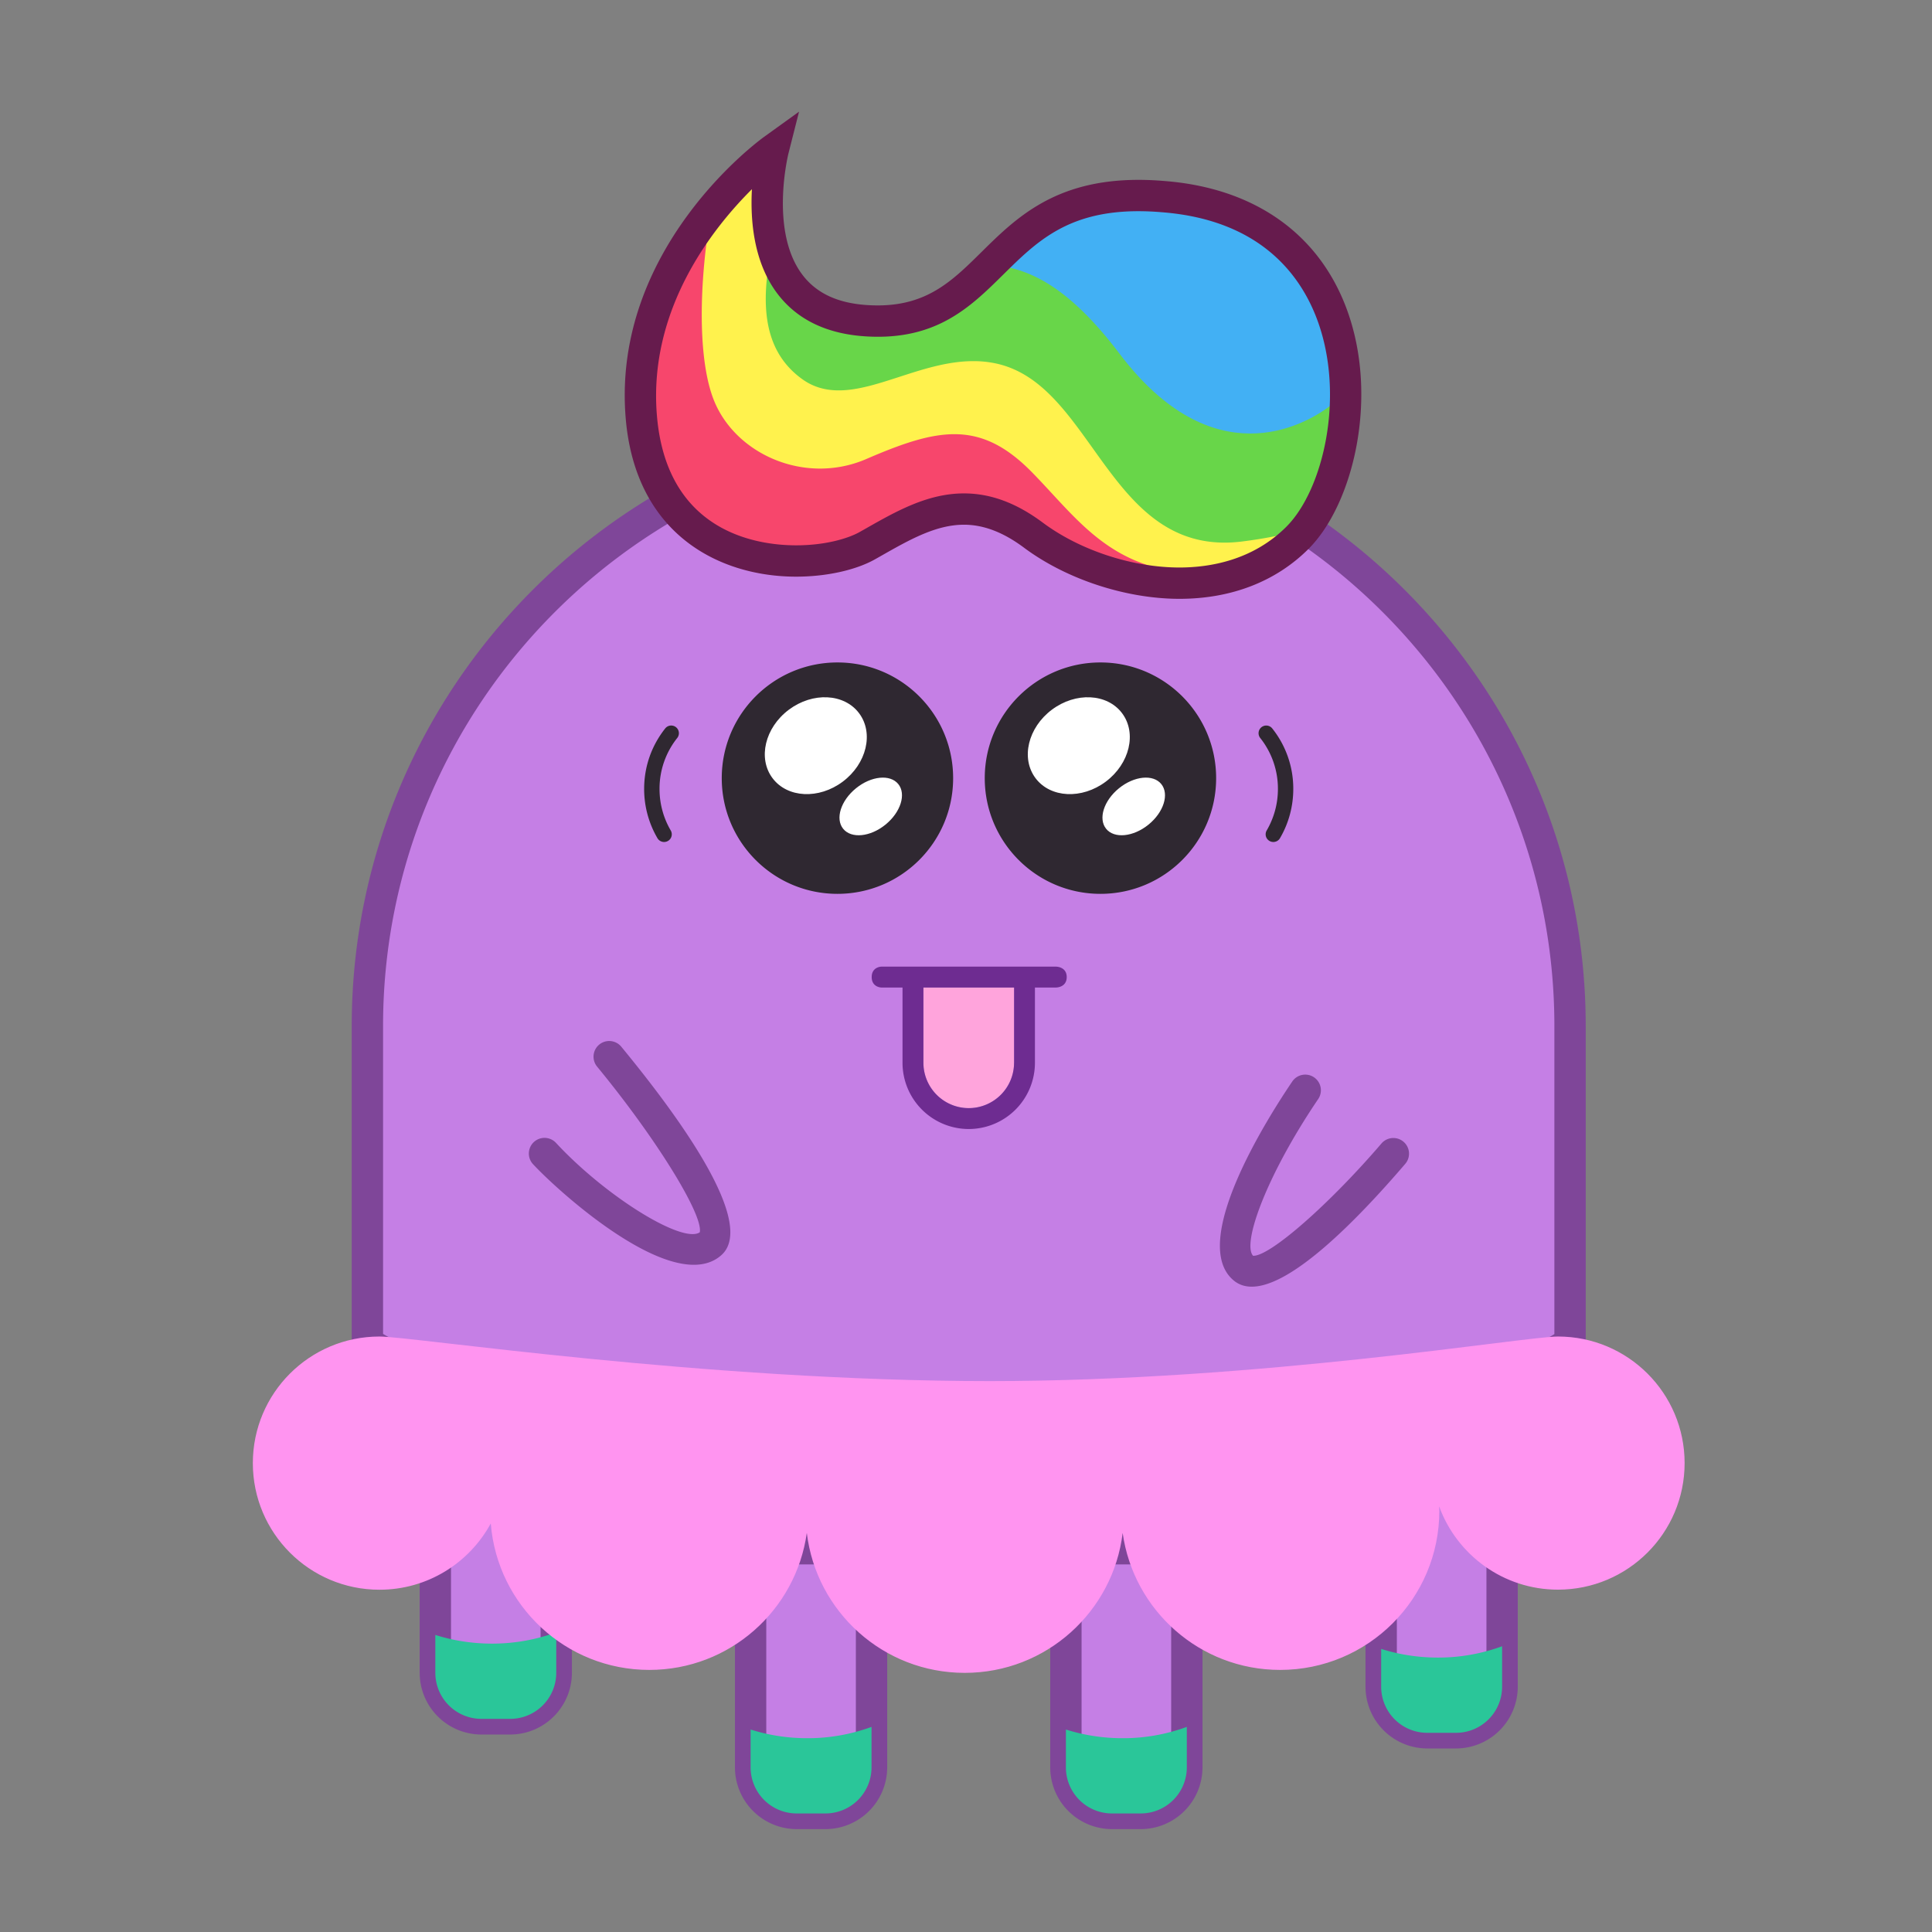 <svg t="1737442491075" class="icon" viewBox="0 0 1024 1024" version="1.1" xmlns="http://www.w3.org/2000/svg" p-id="9539" width="200" height="200"><rect x="0" y="0" width="1024" height="1024" fill="#808080" stroke="none"/><path d="M604.625 961.165h-15.255a24.449 24.449 0 0 1-24.421-24.421v-91.457a24.449 24.449 0 0 1 24.421-24.421h15.255a24.449 24.449 0 0 1 24.421 24.421v91.457a24.449 24.449 0 0 1-24.421 24.421z m-167.117 0h-15.238a24.449 24.449 0 0 1-24.427-24.421v-91.457a24.449 24.449 0 0 1 24.427-24.421h15.238a24.449 24.449 0 0 1 24.421 24.421v91.457a24.449 24.449 0 0 1-24.421 24.421z m334.217-42.764h-15.249a24.438 24.438 0 0 1-24.421-24.399v-91.452a24.449 24.449 0 0 1 24.421-24.421h15.249a24.449 24.449 0 0 1 24.421 24.421v91.452c0 13.45-10.96 24.399-24.421 24.399z m-501.323-7.384h-15.238a24.438 24.438 0 0 1-24.427-24.399v-91.452a24.449 24.449 0 0 1 24.427-24.421h15.238a24.449 24.449 0 0 1 24.421 24.421v91.452a24.438 24.438 0 0 1-24.421 24.399z m244.769-153.069c-226.941 0-299.6-33.571-316.466-43.866l-3.98-2.424V543.821c0-175.741 142.973-318.713 318.713-318.713s318.719 142.973 318.719 318.713v167.836l-3.847 2.447c-16.168 10.29-86.536 43.844-313.139 43.844z" fill="#C57FE5" p-id="9540"></path><path d="M604.625 969.468h-15.255a32.751 32.751 0 0 1-32.724-32.724v-91.457a32.751 32.751 0 0 1 32.724-32.724h15.255a32.762 32.762 0 0 1 32.724 32.724v91.457a32.762 32.762 0 0 1-32.724 32.724z m-15.249-140.299a16.146 16.146 0 0 0-16.118 16.118v91.457a16.157 16.157 0 0 0 16.118 16.118h15.255a16.152 16.152 0 0 0 16.118-16.118v-91.457a16.14 16.14 0 0 0-16.118-16.118h-15.255z m-151.868 140.299h-15.238a32.768 32.768 0 0 1-32.729-32.724v-91.457a32.768 32.768 0 0 1 32.729-32.724h15.238a32.762 32.762 0 0 1 32.724 32.724v91.457a32.762 32.762 0 0 1-32.724 32.724z m-15.238-140.299a16.14 16.14 0 0 0-16.124 16.118v91.457a16.146 16.146 0 0 0 16.124 16.118h15.238a16.146 16.146 0 0 0 16.118-16.118v-91.457a16.14 16.14 0 0 0-16.118-16.118h-15.238z m349.455 97.551h-15.249a32.757 32.757 0 0 1-32.724-32.718v-91.446a32.757 32.757 0 0 1 32.724-32.724h15.249a32.751 32.751 0 0 1 32.724 32.724v91.446a32.757 32.757 0 0 1-32.724 32.718z m-15.249-140.294a16.14 16.14 0 0 0-16.118 16.118v91.452a16.124 16.124 0 0 0 16.118 16.096h15.249a16.135 16.135 0 0 0 16.118-16.096v-91.452a16.146 16.146 0 0 0-16.118-16.118h-15.249z m-486.073 132.91h-15.238a32.762 32.762 0 0 1-32.729-32.718v-91.446a32.762 32.762 0 0 1 32.729-32.724h15.238a32.757 32.757 0 0 1 32.724 32.724v91.446a32.757 32.757 0 0 1-32.724 32.718z m-15.238-140.294a16.14 16.14 0 0 0-16.124 16.118v91.452a16.129 16.129 0 0 0 16.124 16.096h15.238a16.129 16.129 0 0 0 16.118-16.096v-91.452a16.14 16.14 0 0 0-16.118-16.118h-15.238z m260.007-12.792c-268.57 0-323.772-46.755-325.992-48.753a8.292 8.292 0 0 1-2.756-6.177V543.821c0-180.318 146.698-327.016 327.016-327.016s327.021 146.698 327.021 327.016v167.499c0 2.258-0.919 4.423-2.552 5.983-2.076 1.998-54.006 48.947-322.737 48.947zM203.029 706.997c13.805 8.419 84.007 42.648 312.143 42.648 227.632 0 295.388-34.085 308.683-42.543V543.821c0-171.163-139.247-310.41-310.416-310.41-171.157 0-310.41 139.247-310.41 310.41v163.176z m460.418-25.03c-3.631 0-6.864-1.041-9.592-3.321-23.945-19.949 17.735-85.745 31.08-105.439a8.292 8.292 0 1 1 13.733 9.321c-27.272 40.224-40.473 76.507-34.517 83.055a3.576 3.576 0 0 0 0.244 0.006c9.006 0 40.202-27.321 67.877-59.602a8.303 8.303 0 0 1 12.604 10.81c-26.729 31.19-60.621 65.165-81.427 65.171z m-295.709-11.602c-28.827 0-73.639-40.855-85.219-53.32a8.297 8.297 0 1 1 12.166-11.297c26.408 28.445 67.058 53.619 76.213 47.397 1.887-9.327-23.176-49.838-54.305-87.671a8.303 8.303 0 1 1 12.819-10.55c34.113 41.458 70.988 94.247 52.932 110.326-4.024 3.581-9.017 5.114-14.607 5.114z" fill="#7F4699" p-id="9541"></path><path d="M294.823 865.147v21.471a24.41 24.41 0 0 1-24.421 24.415h-15.238a24.432 24.432 0 0 1-24.427-24.415v-20.065c9.277 2.95 19.428 4.605 30.1 4.605 12.188 0 23.69-2.197 33.986-6.011z m133.12 56.137c-10.672 0-20.823-1.655-30.1-4.605v20.065a24.421 24.421 0 0 0 24.427 24.421h15.238a24.432 24.432 0 0 0 24.421-24.421v-21.46a97.894 97.894 0 0 1-33.986 6z m167.106 0c-10.672 0-20.823-1.655-30.1-4.605v20.065a24.427 24.427 0 0 0 24.421 24.421h15.244a24.432 24.432 0 0 0 24.421-24.421v-21.46a97.872 97.872 0 0 1-33.986 6z m167.1-42.731c-10.672 0-20.823-1.655-30.1-4.605v20.065a24.421 24.421 0 0 0 24.421 24.415h15.249a24.421 24.421 0 0 0 24.421-24.415v-21.46a98.138 98.138 0 0 1-33.991 6z" fill="#2AC699" p-id="9542"></path><path d="M505.181 412.44c0 33.864-27.449 61.318-61.318 61.318s-61.318-27.454-61.318-61.318c0-33.864 27.449-61.324 61.318-61.324s61.318 27.46 61.318 61.324z m78.084-61.324c-33.864 0-61.324 27.46-61.324 61.324s27.46 61.318 61.324 61.318c33.858 0 61.313-27.454 61.313-61.318 0-33.864-27.454-61.324-61.313-61.324z m91.634 95.155a4.068 4.068 0 0 1-3.515-6.127 43.467 43.467 0 0 0 5.939-21.974 43.097 43.097 0 0 0-9.377-27.023 4.068 4.068 0 1 1 6.376-5.054 51.167 51.167 0 0 1 11.142 32.076c0 9.199-2.435 18.222-7.052 26.093a4.068 4.068 0 0 1-3.515 2.009z m-322.92 0a4.074 4.074 0 0 1-3.515-2.009 51.626 51.626 0 0 1-7.052-26.093c0-11.762 3.858-22.855 11.153-32.076a4.068 4.068 0 1 1 6.388 5.048 43.163 43.163 0 0 0-9.393 27.028c0 7.76 2.054 15.354 5.934 21.974a4.063 4.063 0 0 1-3.515 6.127z" fill="#2F2831" p-id="9543"></path><path d="M455.331 378.022c7.899 10.528 4.019 26.768-8.651 36.266-12.67 9.498-29.336 8.674-37.229-1.849-7.893-10.522-4.024-26.762 8.64-36.266 12.675-9.498 29.347-8.674 37.24 1.849z m102.162-1.849c-12.659 9.504-16.528 25.738-8.646 36.266 7.899 10.522 24.565 11.347 37.235 1.849 12.67-9.498 16.545-25.733 8.651-36.266-7.893-10.522-24.57-11.347-37.24-1.849z m-81.383 39.399c4.312 5.319 1.284 14.945-6.786 21.493-8.059 6.554-18.1 7.539-22.423 2.22-4.312-5.314-1.279-14.934 6.786-21.482 8.059-6.548 18.089-7.55 22.423-2.231z m116.968 2.231c-8.065 6.548-11.103 16.168-6.803 21.482 4.323 5.319 14.386 4.328 22.451-2.22 8.076-6.548 11.092-16.174 6.781-21.493s-14.353-4.317-22.428 2.231z" fill="#FFFFFF" p-id="9544"></path><path d="M489.422 563.316a24.045 24.045 0 0 0 24.028 24.011 24.039 24.039 0 0 0 24.017-24.011V523.402H489.417l0.006 39.914z" fill="#FFA4DC" p-id="9545"></path><path d="M467.127 512.338s-5.109 0.089-5.109 5.535 5.109 5.535 5.109 5.535h11.225v39.914a35.132 35.132 0 0 0 35.098 35.082 35.126 35.126 0 0 0 35.087-35.082v-39.914h11.22s5.624 0 5.624-5.535-5.624-5.535-5.624-5.535H467.127z m70.346 50.979a24.039 24.039 0 0 1-24.011 24.011 24.045 24.045 0 0 1-24.028-24.011V523.402h48.056v39.914h-0.017z" fill="#6E2C91" p-id="9546"></path><path d="M625 311.778c-27.238 0-57.477-9.93-78.92-25.91-12-8.939-23.502-13.284-35.17-13.284-16.273 0-30.869 8.281-46.329 17.054l-3.476 1.965c-9.448 5.325-24.078 8.508-39.139 8.508-18.404 0-78.914-5.718-84.848-79.291-3.88-48.211 18.332-86.874 37.656-110.819l6.686-8.286-1.804 10.489c-7.057 41.054-6.626 78.826 1.135 98.581 8.031 20.486 30.166 34.794 53.829 34.794h0.006c7.91 0 15.62-1.561 22.91-4.627 19.39-8.391 34.24-13.6 48.261-13.6 15.57 0 28.871 6.476 43.124 21.006 3.659 3.736 7.162 7.528 10.633 11.286 19.755 21.399 38.419 41.619 79.534 41.619 5.458 0 11.297-0.354 17.364-1.063l8.496 1.085-2.889 3.731c-11.214 4.489-23.685 6.764-37.058 6.764z" fill="#F7466C" p-id="9547"></path><path d="M694.466 276.862a240.574 240.574 0 0 1-36.56 7.406c-67.922 8.496-75.3-80.962-127.928-93.987-39.632-9.626-76.999 27.178-103.042 8.496-18.421-13.212-21.105-35.458-15.914-62.752-9.05-25.794-1.129-56.763-1.129-56.763s-16.124 11.646-32.929 32.486c-6.836 39.798-6.947 79.08 1.284 100.059 11.319 28.877 48.117 45.3 80.392 31.705 37.938-16.417 60.588-21.515 88.33 6.797 27.764 28.312 46.445 60.017 109.856 52.656l4.268-0.504c9.675-3.875 18.748-9.498 26.652-17.414 2.33-2.397 4.589-5.148 6.72-8.186z" fill="#FFF24D" p-id="9548"></path><path d="M649.055 287.6c-34.096 0-52.241-25.362-69.787-49.888-14.474-20.231-28.146-39.344-49.982-44.746a56.043 56.043 0 0 0-13.406-1.555c-13.478 0-26.558 4.24-39.205 8.341-11.364 3.686-22.096 7.162-32.109 7.162h-0.006c-7.439 0-13.738-1.932-19.262-5.889-17.69-12.698-23.104-33.515-17.032-65.519l1.921-10.129 3.41 9.725c6.996 19.965 22.578 30.786 46.307 32.154 32.131 1.893 47.923-13.661 63.15-28.7l0.869-0.852 1.218 0.061c24.532 1.24 46.257 16.046 70.446 48.017 20.685 27.349 43.285 41.22 67.158 41.22h0.006c19.888 0 34.938-9.803 40.478-14.015 2.574-1.954 5.43-4.074 8.358-6.227l4.4-3.244 0.011 5.469c0.044 26.165-7.157 52.13-19.262 69.46l-0.565 0.808-0.947 0.271a246.723 246.723 0 0 1-36.969 7.489c-3.138 0.393-6.227 0.587-9.199 0.587z" fill="#68D649" p-id="9549"></path><path d="M593.355 187.453c49.257 65.11 97.396 38.497 111.539 27.742 2.563-1.948 5.397-4.057 8.325-6.205-0.116-48.084-25.329-99.311-96.898-104.791-51.084-4.306-71.608 16.843-91.33 36.327 19.639 0.996 41.253 11.087 68.364 46.927z" fill="#42B0F4" p-id="9550"></path><path d="M625.144 317.39c-28.39 0-59.957-10.378-82.379-27.089-11.004-8.203-21.427-12.188-31.855-12.188-14.812 0-28.794 7.932-43.595 16.329l-3.487 1.976c-10.24 5.773-25.888 9.222-41.857 9.222-40.39 0-85.346-22.163-90.372-84.378-7.223-89.547 70.114-146.366 73.407-148.74l18.504-13.334-5.607 22.118c-0.105 0.404-10.019 40.595 7.019 63.831 7.5 10.229 19.046 15.659 35.303 16.594 1.71 0.1 3.365 0.144 4.976 0.144h0.006c26.347 0 39.582-13.068 54.909-28.202 18.205-17.973 38.84-38.342 83.315-38.342 4.345 0 8.917 0.199 13.589 0.592 47.514 3.631 81.892 27.725 96.749 67.839 17.281 46.683 3.509 103.43-20.198 127.137-17.331 17.336-40.999 26.491-68.425 26.491zM510.91 261.513c14.137 0 27.809 5.065 41.779 15.482 19.7 14.674 47.447 23.796 72.455 23.796 15.997 0 38.807-3.753 56.669-21.626 19.666-19.666 31.224-69.527 16.362-109.634-8.823-23.823-30.294-53.054-82.49-57.051a146.736 146.736 0 0 0-12.26-0.542c-37.672 0-54.161 16.295-71.636 33.554-17.386 17.159-35.353 34.993-72.521 32.818-21.244-1.229-37.318-9.105-47.779-23.408-12.116-16.578-13.854-38.342-12.952-54.626-21.117 21-54.892 63.826-50.386 119.653 5.037 62.375 53.303 69.106 73.817 69.106 15.587 0 27.626-3.659 33.698-7.079l3.454-1.954c16.03-9.089 32.596-18.487 51.792-18.487z" fill="#661B4D" p-id="9551"></path><path d="M825.765 708.387c-17.884 0-157.591 23.624-301.089 23.624-151.065 0-306.242-23.624-323.562-23.624-37.058 0-67.102 30.045-67.102 67.102 0 37.041 30.045 67.102 67.102 67.102 25.484 0 47.635-14.192 59.005-35.132 3.443 43.467 39.709 77.63 84.034 77.63 42.598 0 77.73-31.606 83.47-72.615 5.037 41.796 40.556 74.176 83.713 74.176 43.141 0 78.654-32.403 83.697-74.171 5.74 41.021 40.866 72.61 83.459 72.61 46.606 0 84.383-37.772 84.383-84.378 0-0.808-0.1-1.544-0.116-2.325 9.382 25.722 34.019 44.165 63.006 44.165 37.063 0 67.114-30.045 67.114-67.097 0-37.03-30.05-67.069-67.114-67.069z" fill="#FF94F0" p-id="9552"></path></svg>